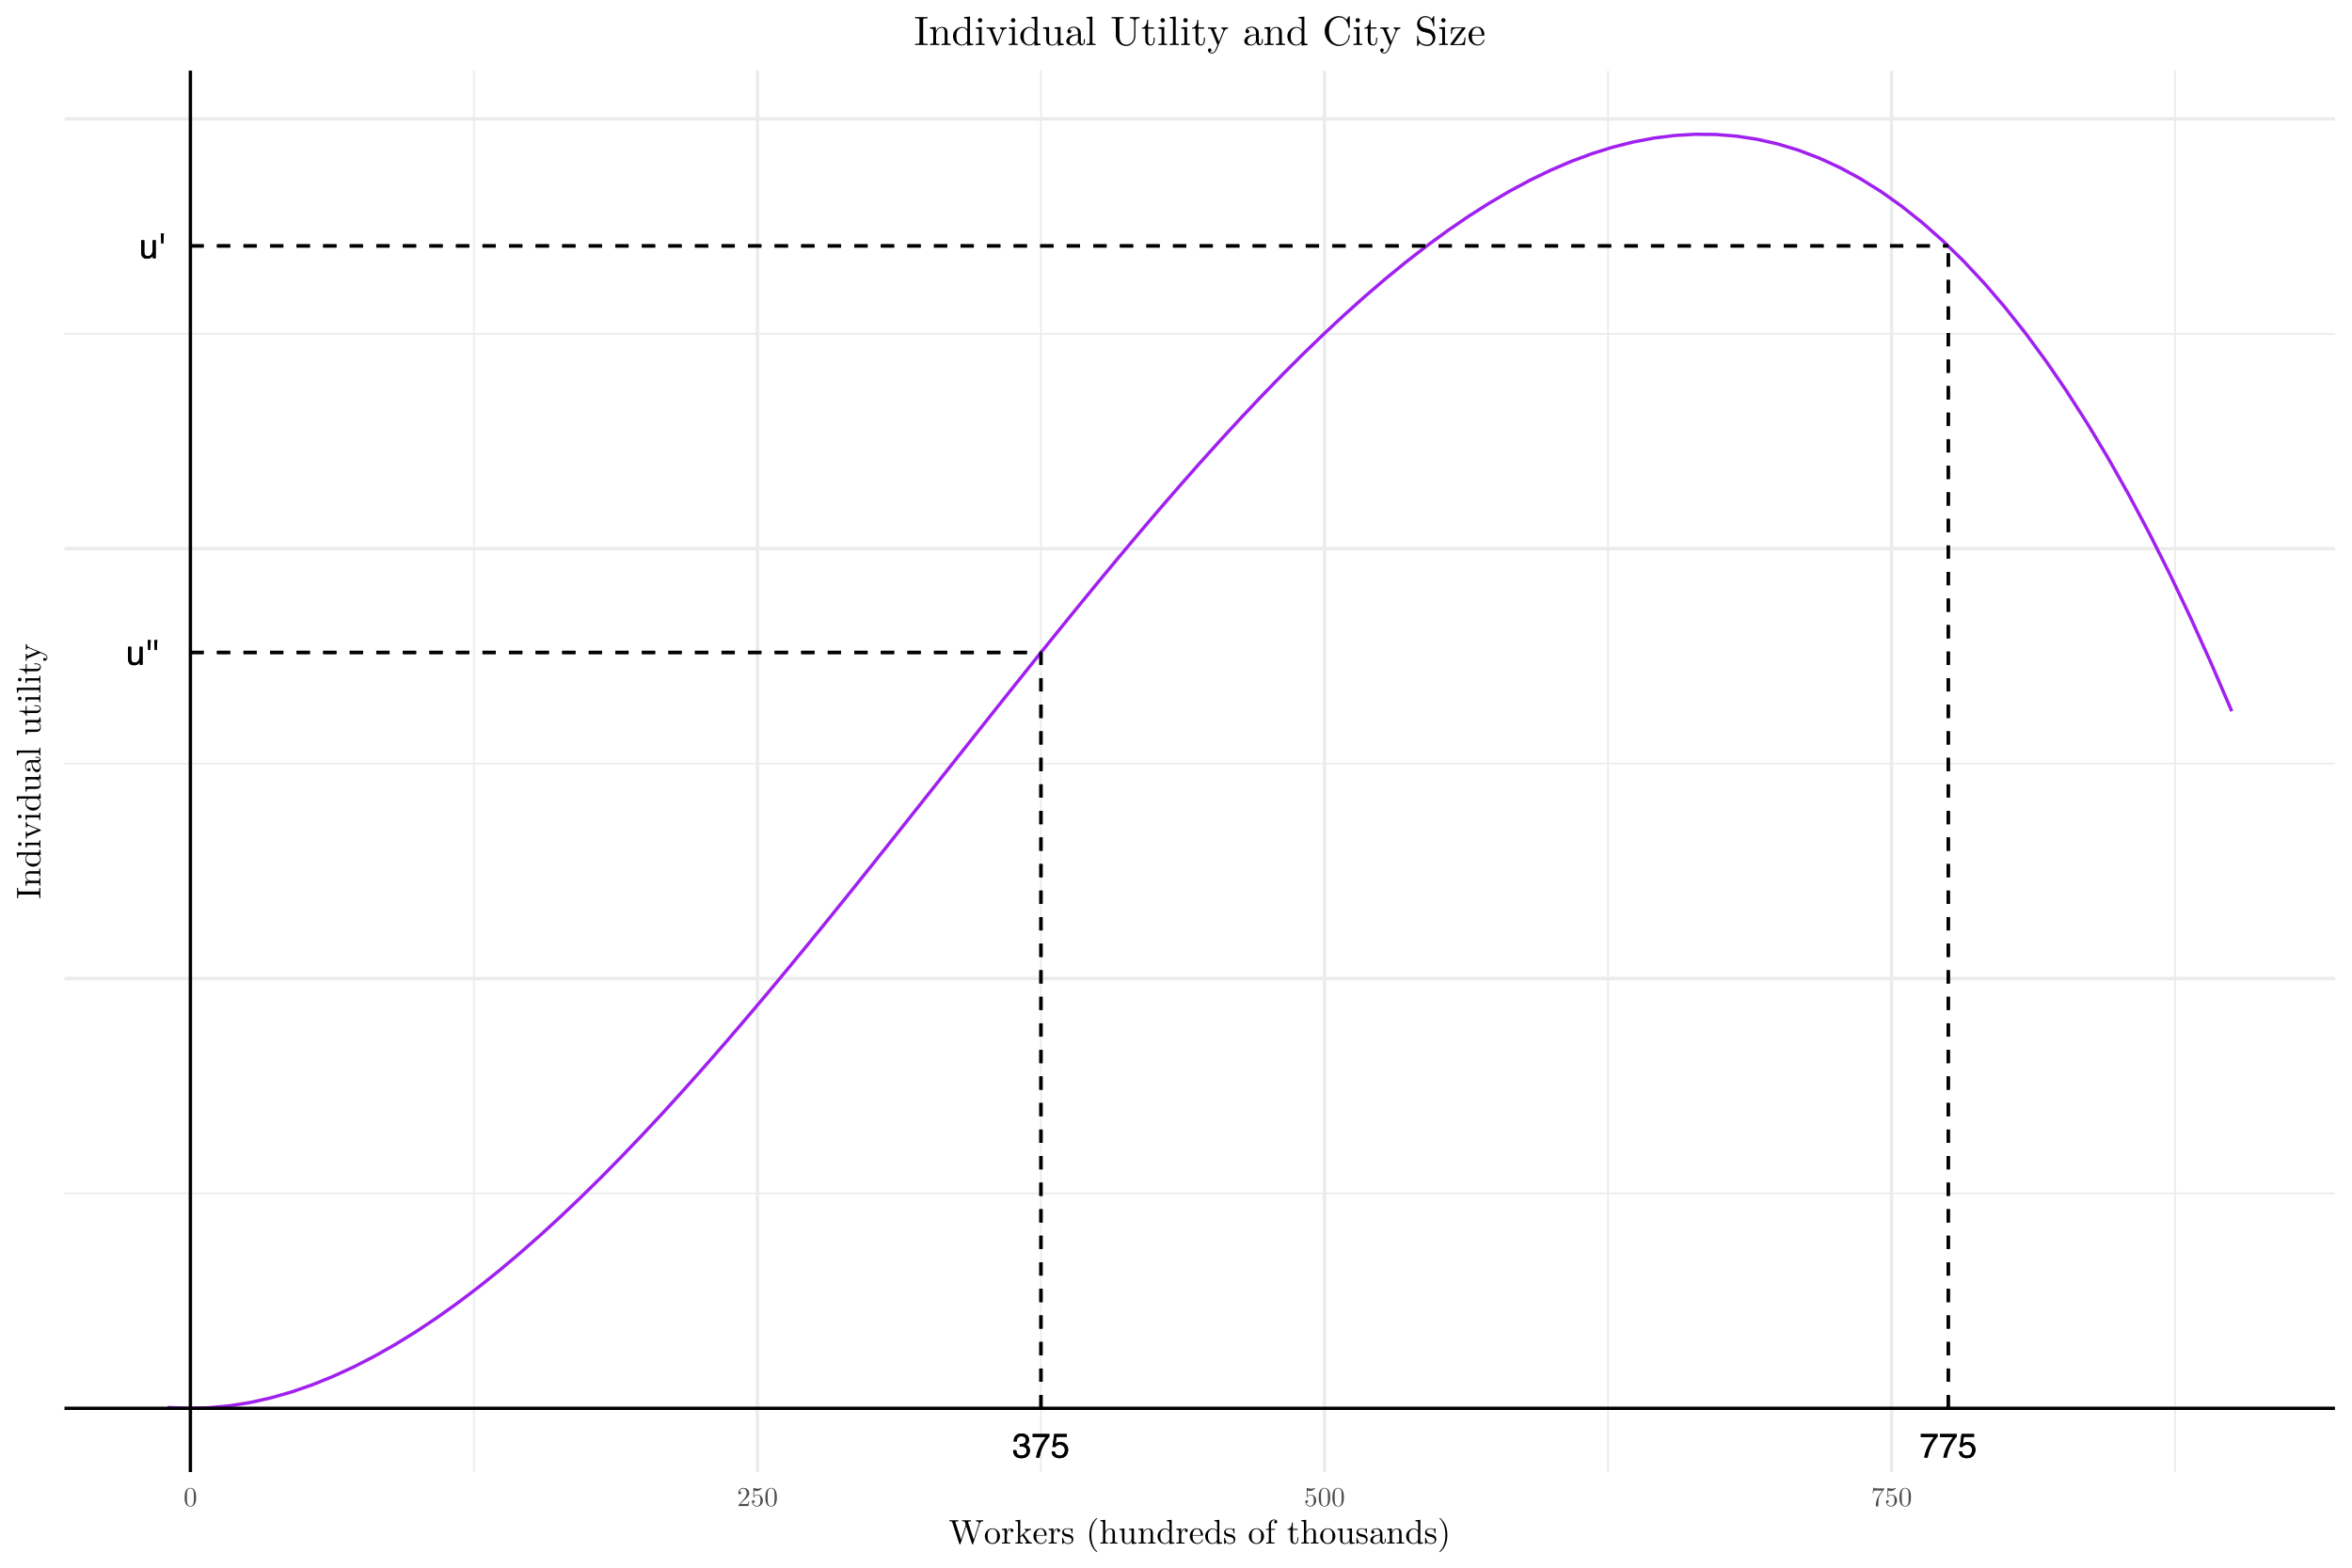 <?xml version="1.0" encoding="UTF-8"?>
<svg xmlns="http://www.w3.org/2000/svg" xmlns:xlink="http://www.w3.org/1999/xlink" width="756pt" height="504pt" viewBox="0 0 756 504" version="1.1">
<defs>
<g>
<symbol overflow="visible" id="glyph0-0">
<path style="stroke:none;" d="M 0.359 0 L 0.359 -7.922 L 6.641 -7.922 L 6.641 0 Z M 5.656 -1 L 5.656 -6.938 L 1.344 -6.938 L 1.344 -1 Z M 5.656 -1 "/>
</symbol>
<symbol overflow="visible" id="glyph0-1">
<path style="stroke:none;" d="M 1.688 -5.781 L 1.688 -1.938 C 1.688 -1.645 1.734 -1.406 1.828 -1.219 C 1.992 -0.875 2.312 -0.703 2.781 -0.703 C 3.457 -0.703 3.922 -1.004 4.172 -1.609 C 4.305 -1.93 4.375 -2.375 4.375 -2.938 L 4.375 -5.781 L 5.344 -5.781 L 5.344 0 L 4.422 0 L 4.438 -0.859 C 4.312 -0.629 4.156 -0.441 3.969 -0.297 C 3.594 0.004 3.141 0.156 2.609 0.156 C 1.785 0.156 1.227 -0.117 0.938 -0.672 C 0.77 -0.961 0.688 -1.352 0.688 -1.844 L 0.688 -5.781 Z M 3.016 -5.922 Z M 3.016 -5.922 "/>
</symbol>
<symbol overflow="visible" id="glyph0-2">
<path style="stroke:none;" d="M 1.828 -7.922 L 1.641 -4.75 L 1.016 -4.75 L 0.844 -7.922 Z M 1.828 -7.922 "/>
</symbol>
<symbol overflow="visible" id="glyph0-3">
<path style="stroke:none;" d="M 2.875 0.203 C 1.957 0.203 1.289 -0.047 0.875 -0.547 C 0.469 -1.047 0.266 -1.656 0.266 -2.375 L 1.281 -2.375 C 1.32 -1.875 1.414 -1.508 1.562 -1.281 C 1.812 -0.875 2.266 -0.672 2.922 -0.672 C 3.43 -0.672 3.844 -0.805 4.156 -1.078 C 4.469 -1.359 4.625 -1.711 4.625 -2.141 C 4.625 -2.672 4.457 -3.039 4.125 -3.25 C 3.801 -3.469 3.348 -3.578 2.766 -3.578 C 2.703 -3.578 2.633 -3.578 2.562 -3.578 C 2.5 -3.578 2.438 -3.57 2.375 -3.562 L 2.375 -4.422 C 2.477 -4.41 2.562 -4.398 2.625 -4.391 C 2.695 -4.391 2.77 -4.391 2.844 -4.391 C 3.207 -4.391 3.508 -4.445 3.75 -4.562 C 4.156 -4.77 4.359 -5.129 4.359 -5.641 C 4.359 -6.023 4.219 -6.32 3.938 -6.531 C 3.664 -6.738 3.352 -6.844 3 -6.844 C 2.344 -6.844 1.895 -6.629 1.656 -6.203 C 1.52 -5.961 1.441 -5.625 1.422 -5.188 L 0.453 -5.188 C 0.453 -5.758 0.566 -6.25 0.797 -6.656 C 1.191 -7.375 1.891 -7.734 2.891 -7.734 C 3.68 -7.734 4.289 -7.555 4.719 -7.203 C 5.145 -6.859 5.359 -6.352 5.359 -5.688 C 5.359 -5.207 5.234 -4.82 4.984 -4.531 C 4.828 -4.344 4.625 -4.195 4.375 -4.094 C 4.781 -3.988 5.094 -3.773 5.312 -3.453 C 5.539 -3.141 5.656 -2.75 5.656 -2.281 C 5.656 -1.551 5.41 -0.953 4.922 -0.484 C 4.441 -0.023 3.758 0.203 2.875 0.203 Z M 2.875 0.203 "/>
</symbol>
<symbol overflow="visible" id="glyph0-4">
<path style="stroke:none;" d="M 5.781 -7.594 L 5.781 -6.75 C 5.531 -6.508 5.195 -6.086 4.781 -5.484 C 4.375 -4.891 4.008 -4.25 3.688 -3.562 C 3.375 -2.883 3.141 -2.27 2.984 -1.719 C 2.879 -1.363 2.742 -0.789 2.578 0 L 1.5 0 C 1.75 -1.477 2.289 -2.945 3.125 -4.406 C 3.613 -5.258 4.129 -6 4.672 -6.625 L 0.406 -6.625 L 0.406 -7.594 Z M 5.781 -7.594 "/>
</symbol>
<symbol overflow="visible" id="glyph0-5">
<path style="stroke:none;" d="M 1.359 -1.969 C 1.43 -1.414 1.691 -1.031 2.141 -0.812 C 2.367 -0.707 2.633 -0.656 2.938 -0.656 C 3.508 -0.656 3.93 -0.836 4.203 -1.203 C 4.484 -1.578 4.625 -1.984 4.625 -2.422 C 4.625 -2.961 4.457 -3.379 4.125 -3.672 C 3.801 -3.973 3.41 -4.125 2.953 -4.125 C 2.617 -4.125 2.332 -4.055 2.094 -3.922 C 1.852 -3.797 1.648 -3.617 1.484 -3.391 L 0.641 -3.438 L 1.219 -7.594 L 5.234 -7.594 L 5.234 -6.656 L 1.953 -6.656 L 1.625 -4.516 C 1.801 -4.648 1.973 -4.75 2.141 -4.812 C 2.422 -4.938 2.754 -5 3.141 -5 C 3.848 -5 4.445 -4.77 4.938 -4.312 C 5.426 -3.852 5.672 -3.273 5.672 -2.578 C 5.672 -1.848 5.445 -1.203 5 -0.641 C 4.551 -0.086 3.832 0.188 2.844 0.188 C 2.207 0.188 1.645 0.008 1.156 -0.344 C 0.676 -0.695 0.41 -1.238 0.359 -1.969 Z M 1.359 -1.969 "/>
</symbol>
<symbol overflow="visible" id="glyph1-0">
<path style="stroke:none;" d=""/>
</symbol>
<symbol overflow="visible" id="glyph1-1">
<path style="stroke:none;" d="M 4.047 -2.812 C 4.047 -3.516 4 -4.219 3.688 -4.875 C 3.297 -5.719 2.562 -5.859 2.203 -5.859 C 1.672 -5.859 1.031 -5.625 0.672 -4.812 C 0.391 -4.203 0.344 -3.516 0.344 -2.812 C 0.344 -2.156 0.375 -1.359 0.734 -0.688 C 1.125 0.016 1.766 0.188 2.188 0.188 C 2.672 0.188 3.328 0.016 3.719 -0.828 C 4 -1.438 4.047 -2.125 4.047 -2.812 Z M 3.312 -2.922 C 3.312 -2.266 3.312 -1.656 3.219 -1.094 C 3.094 -0.266 2.594 0 2.188 0 C 1.844 0 1.328 -0.219 1.172 -1.062 C 1.078 -1.594 1.078 -2.406 1.078 -2.922 C 1.078 -3.484 1.078 -4.062 1.141 -4.547 C 1.312 -5.594 1.969 -5.672 2.188 -5.672 C 2.484 -5.672 3.062 -5.5 3.234 -4.641 C 3.312 -4.141 3.312 -3.469 3.312 -2.922 Z M 3.312 -2.922 "/>
</symbol>
<symbol overflow="visible" id="glyph1-2">
<path style="stroke:none;" d="M 3.953 -1.531 L 3.734 -1.531 C 3.688 -1.266 3.625 -0.875 3.531 -0.75 C 3.469 -0.672 2.891 -0.672 2.703 -0.672 L 1.125 -0.672 L 2.047 -1.578 C 3.422 -2.797 3.953 -3.266 3.953 -4.156 C 3.953 -5.156 3.156 -5.859 2.078 -5.859 C 1.094 -5.859 0.438 -5.047 0.438 -4.266 C 0.438 -3.781 0.875 -3.781 0.906 -3.781 C 1.062 -3.781 1.359 -3.875 1.359 -4.234 C 1.359 -4.469 1.203 -4.703 0.891 -4.703 C 0.828 -4.703 0.812 -4.703 0.781 -4.688 C 0.984 -5.266 1.453 -5.594 1.969 -5.594 C 2.766 -5.594 3.156 -4.875 3.156 -4.156 C 3.156 -3.453 2.703 -2.75 2.219 -2.203 L 0.531 -0.328 C 0.438 -0.234 0.438 -0.219 0.438 0 L 3.703 0 Z M 3.953 -1.531 "/>
</symbol>
<symbol overflow="visible" id="glyph1-3">
<path style="stroke:none;" d="M 3.953 -1.766 C 3.953 -2.812 3.234 -3.688 2.281 -3.688 C 1.859 -3.688 1.484 -3.547 1.156 -3.25 L 1.156 -4.969 C 1.344 -4.906 1.625 -4.844 1.906 -4.844 C 2.984 -4.844 3.609 -5.641 3.609 -5.766 C 3.609 -5.812 3.578 -5.859 3.516 -5.859 C 3.516 -5.859 3.5 -5.859 3.453 -5.828 C 3.266 -5.75 2.844 -5.578 2.25 -5.578 C 1.906 -5.578 1.5 -5.641 1.078 -5.828 C 1.016 -5.844 0.969 -5.844 0.969 -5.844 C 0.891 -5.844 0.891 -5.781 0.891 -5.641 L 0.891 -3.031 C 0.891 -2.875 0.891 -2.812 1.016 -2.812 C 1.078 -2.812 1.094 -2.828 1.125 -2.891 C 1.219 -3.031 1.547 -3.5 2.266 -3.5 C 2.719 -3.5 2.938 -3.094 3.016 -2.938 C 3.156 -2.609 3.172 -2.266 3.172 -1.828 C 3.172 -1.516 3.172 -1 2.953 -0.625 C 2.75 -0.281 2.422 -0.047 2.016 -0.047 C 1.375 -0.047 0.875 -0.516 0.719 -1.031 C 0.75 -1.031 0.781 -1.016 0.875 -1.016 C 1.156 -1.016 1.312 -1.234 1.312 -1.453 C 1.312 -1.656 1.156 -1.875 0.875 -1.875 C 0.75 -1.875 0.438 -1.828 0.438 -1.422 C 0.438 -0.656 1.047 0.188 2.031 0.188 C 3.047 0.188 3.953 -0.656 3.953 -1.766 Z M 3.953 -1.766 "/>
</symbol>
<symbol overflow="visible" id="glyph1-4">
<path style="stroke:none;" d="M 4.266 -5.672 L 2.125 -5.672 C 1.062 -5.672 1.031 -5.781 1 -5.953 L 0.781 -5.953 L 0.5 -4.141 L 0.719 -4.141 C 0.734 -4.281 0.812 -4.828 0.938 -4.938 C 1 -4.984 1.688 -4.984 1.797 -4.984 L 3.609 -4.984 L 2.625 -3.594 C 1.844 -2.406 1.547 -1.188 1.547 -0.297 C 1.547 -0.203 1.547 0.188 1.953 0.188 C 2.359 0.188 2.359 -0.203 2.359 -0.297 L 2.359 -0.734 C 2.359 -1.219 2.391 -1.703 2.453 -2.188 C 2.484 -2.391 2.609 -3.141 3 -3.688 L 4.188 -5.359 C 4.266 -5.469 4.266 -5.484 4.266 -5.672 Z M 4.266 -5.672 "/>
</symbol>
<symbol overflow="visible" id="glyph2-0">
<path style="stroke:none;" d=""/>
</symbol>
<symbol overflow="visible" id="glyph2-1">
<path style="stroke:none;" d="M 11.094 -7.172 L 11.094 -7.516 C 10.766 -7.484 10.422 -7.484 10.094 -7.484 L 8.781 -7.516 L 8.781 -7.172 C 9.531 -7.156 9.75 -6.797 9.75 -6.594 C 9.75 -6.516 9.719 -6.438 9.688 -6.375 L 8.047 -1.281 L 6.281 -6.672 C 6.266 -6.719 6.25 -6.781 6.25 -6.844 C 6.25 -7.172 6.891 -7.172 7.172 -7.172 L 7.172 -7.516 C 6.781 -7.484 6.031 -7.484 5.609 -7.484 L 4.266 -7.516 L 4.266 -7.172 C 4.891 -7.172 5.125 -7.172 5.266 -6.781 L 5.5 -6 L 3.969 -1.281 L 2.203 -6.703 C 2.188 -6.734 2.172 -6.812 2.172 -6.844 C 2.172 -7.172 2.812 -7.172 3.109 -7.172 L 3.109 -7.516 C 2.703 -7.484 1.953 -7.484 1.547 -7.484 L 0.203 -7.516 L 0.203 -7.172 C 1.016 -7.172 1.062 -7.109 1.203 -6.703 L 3.406 0.031 C 3.438 0.125 3.469 0.234 3.609 0.234 C 3.766 0.234 3.781 0.172 3.828 0.016 L 5.641 -5.562 L 7.469 0.031 C 7.5 0.125 7.531 0.234 7.672 0.234 C 7.828 0.234 7.859 0.172 7.891 0.016 L 10 -6.438 C 10.203 -7.062 10.672 -7.172 11.094 -7.172 Z M 11.094 -7.172 "/>
</symbol>
<symbol overflow="visible" id="glyph2-2">
<path style="stroke:none;" d="M 5.188 -2.359 C 5.188 -3.766 4.078 -4.922 2.75 -4.922 C 1.375 -4.922 0.312 -3.734 0.312 -2.359 C 0.312 -0.938 1.453 0.125 2.734 0.125 C 4.062 0.125 5.188 -0.953 5.188 -2.359 Z M 4.266 -2.438 C 4.266 -2.047 4.266 -1.453 4.031 -0.969 C 3.781 -0.469 3.297 -0.156 2.75 -0.156 C 2.281 -0.156 1.797 -0.391 1.5 -0.891 C 1.219 -1.375 1.219 -2.047 1.219 -2.438 C 1.219 -2.875 1.219 -3.469 1.484 -3.953 C 1.781 -4.453 2.297 -4.688 2.734 -4.688 C 3.219 -4.688 3.703 -4.438 3.984 -3.969 C 4.266 -3.5 4.266 -2.859 4.266 -2.438 Z M 4.266 -2.438 "/>
</symbol>
<symbol overflow="visible" id="glyph2-3">
<path style="stroke:none;" d="M 4 -4.188 C 4 -4.547 3.656 -4.859 3.188 -4.859 C 2.391 -4.859 1.984 -4.125 1.844 -3.656 L 1.844 -4.859 L 0.312 -4.734 L 0.312 -4.406 C 1.078 -4.406 1.172 -4.328 1.172 -3.781 L 1.172 -0.844 C 1.172 -0.344 1.047 -0.344 0.312 -0.344 L 0.312 0 L 1.562 -0.031 C 2 -0.031 2.516 -0.031 2.953 0 L 2.953 -0.344 L 2.734 -0.344 C 1.906 -0.344 1.891 -0.469 1.891 -0.859 L 1.891 -2.547 C 1.891 -3.641 2.359 -4.625 3.188 -4.625 C 3.266 -4.625 3.281 -4.625 3.312 -4.609 C 3.281 -4.594 3.062 -4.469 3.062 -4.188 C 3.062 -3.875 3.281 -3.703 3.531 -3.703 C 3.734 -3.703 4 -3.844 4 -4.188 Z M 4 -4.188 "/>
</symbol>
<symbol overflow="visible" id="glyph2-4">
<path style="stroke:none;" d="M 5.625 0 L 5.625 -0.344 C 5.219 -0.344 4.969 -0.344 4.547 -0.922 L 3.156 -2.891 C 3.141 -2.922 3.094 -2.984 3.094 -3.016 C 3.094 -3.062 3.875 -3.719 3.984 -3.812 C 4.672 -4.359 5.141 -4.391 5.375 -4.406 L 5.375 -4.734 C 5.047 -4.703 4.906 -4.703 4.594 -4.703 C 4.203 -4.703 3.516 -4.734 3.359 -4.734 L 3.359 -4.406 C 3.578 -4.391 3.688 -4.266 3.688 -4.125 C 3.688 -3.906 3.531 -3.766 3.438 -3.703 L 1.891 -2.359 L 1.891 -7.641 L 0.312 -7.516 L 0.312 -7.172 C 1.078 -7.172 1.172 -7.094 1.172 -6.562 L 1.172 -0.844 C 1.172 -0.344 1.047 -0.344 0.312 -0.344 L 0.312 0 L 1.5 -0.031 L 2.719 0 L 2.719 -0.344 C 1.984 -0.344 1.859 -0.344 1.859 -0.844 L 1.859 -1.969 L 2.562 -2.578 C 3.406 -1.406 3.875 -0.797 3.875 -0.594 C 3.875 -0.391 3.688 -0.344 3.469 -0.344 L 3.469 0 L 4.656 -0.031 C 4.984 -0.031 5.297 -0.016 5.625 0 Z M 5.625 0 "/>
</symbol>
<symbol overflow="visible" id="glyph2-5">
<path style="stroke:none;" d="M 4.562 -1.312 C 4.562 -1.422 4.484 -1.438 4.422 -1.438 C 4.328 -1.438 4.297 -1.375 4.281 -1.281 C 3.891 -0.156 2.906 -0.156 2.797 -0.156 C 2.25 -0.156 1.797 -0.484 1.547 -0.891 C 1.219 -1.422 1.219 -2.141 1.219 -2.547 L 4.297 -2.547 C 4.531 -2.547 4.562 -2.547 4.562 -2.766 C 4.562 -3.859 3.969 -4.922 2.594 -4.922 C 1.312 -4.922 0.312 -3.797 0.312 -2.422 C 0.312 -0.953 1.469 0.125 2.734 0.125 C 4.062 0.125 4.562 -1.094 4.562 -1.312 Z M 3.844 -2.766 L 1.234 -2.766 C 1.297 -4.406 2.219 -4.688 2.594 -4.688 C 3.734 -4.688 3.844 -3.203 3.844 -2.766 Z M 3.844 -2.766 "/>
</symbol>
<symbol overflow="visible" id="glyph2-6">
<path style="stroke:none;" d="M 3.953 -1.406 C 3.953 -1.984 3.625 -2.328 3.5 -2.453 C 3.141 -2.812 2.703 -2.891 2.25 -2.984 C 1.625 -3.109 0.891 -3.25 0.891 -3.891 C 0.891 -4.266 1.172 -4.719 2.125 -4.719 C 3.328 -4.719 3.391 -3.734 3.406 -3.391 C 3.422 -3.281 3.547 -3.281 3.547 -3.281 C 3.688 -3.281 3.688 -3.344 3.688 -3.547 L 3.688 -4.656 C 3.688 -4.844 3.688 -4.922 3.562 -4.922 C 3.516 -4.922 3.484 -4.922 3.344 -4.797 C 3.312 -4.75 3.203 -4.656 3.156 -4.625 C 2.734 -4.922 2.281 -4.922 2.125 -4.922 C 0.781 -4.922 0.359 -4.188 0.359 -3.578 C 0.359 -3.188 0.531 -2.875 0.844 -2.641 C 1.188 -2.359 1.5 -2.281 2.281 -2.141 C 2.531 -2.094 3.438 -1.906 3.438 -1.125 C 3.438 -0.562 3.047 -0.125 2.188 -0.125 C 1.266 -0.125 0.875 -0.75 0.656 -1.688 C 0.625 -1.828 0.609 -1.875 0.5 -1.875 C 0.359 -1.875 0.359 -1.797 0.359 -1.594 L 0.359 -0.141 C 0.359 0.047 0.359 0.125 0.484 0.125 C 0.531 0.125 0.547 0.109 0.766 -0.094 C 0.781 -0.125 0.781 -0.141 0.984 -0.359 C 1.469 0.109 1.953 0.125 2.188 0.125 C 3.453 0.125 3.953 -0.609 3.953 -1.406 Z M 3.953 -1.406 "/>
</symbol>
<symbol overflow="visible" id="glyph2-7">
<path style="stroke:none;" d=""/>
</symbol>
<symbol overflow="visible" id="glyph2-8">
<path style="stroke:none;" d="M 3.641 2.641 C 3.641 2.609 3.641 2.578 3.453 2.391 C 2.078 1.016 1.734 -1.062 1.734 -2.75 C 1.734 -4.656 2.141 -6.578 3.5 -7.953 C 3.641 -8.078 3.641 -8.109 3.641 -8.141 C 3.641 -8.219 3.594 -8.25 3.531 -8.25 C 3.422 -8.25 2.438 -7.5 1.781 -6.109 C 1.219 -4.891 1.094 -3.672 1.094 -2.75 C 1.094 -1.891 1.203 -0.562 1.812 0.688 C 2.469 2.031 3.422 2.75 3.531 2.75 C 3.594 2.75 3.641 2.719 3.641 2.641 Z M 3.641 2.641 "/>
</symbol>
<symbol overflow="visible" id="glyph2-9">
<path style="stroke:none;" d="M 5.891 0 L 5.891 -0.344 C 5.312 -0.344 5.031 -0.344 5.031 -0.672 L 5.031 -2.766 C 5.031 -3.719 5.031 -4.062 4.688 -4.453 C 4.531 -4.641 4.172 -4.859 3.531 -4.859 C 2.609 -4.859 2.125 -4.203 1.953 -3.812 L 1.938 -3.812 L 1.938 -7.641 L 0.359 -7.516 L 0.359 -7.172 C 1.125 -7.172 1.203 -7.094 1.203 -6.562 L 1.203 -0.844 C 1.203 -0.344 1.094 -0.344 0.359 -0.344 L 0.359 0 L 1.594 -0.031 L 2.828 0 L 2.828 -0.344 C 2.094 -0.344 1.969 -0.344 1.969 -0.844 L 1.969 -2.859 C 1.969 -4 2.75 -4.625 3.453 -4.625 C 4.141 -4.625 4.266 -4.031 4.266 -3.406 L 4.266 -0.844 C 4.266 -0.344 4.141 -0.344 3.406 -0.344 L 3.406 0 L 4.656 -0.031 Z M 5.891 0 "/>
</symbol>
<symbol overflow="visible" id="glyph2-10">
<path style="stroke:none;" d="M 5.891 0 L 5.891 -0.344 C 5.109 -0.344 5.031 -0.422 5.031 -0.953 L 5.031 -4.859 L 3.406 -4.734 L 3.406 -4.406 C 4.188 -4.406 4.266 -4.328 4.266 -3.781 L 4.266 -1.828 C 4.266 -0.875 3.734 -0.125 2.938 -0.125 C 2.016 -0.125 1.969 -0.641 1.969 -1.203 L 1.969 -4.859 L 0.359 -4.734 L 0.359 -4.406 C 1.203 -4.406 1.203 -4.359 1.203 -3.391 L 1.203 -1.734 C 1.203 -0.875 1.203 0.125 2.875 0.125 C 3.5 0.125 3.984 -0.188 4.297 -0.875 L 4.297 0.125 Z M 5.891 0 "/>
</symbol>
<symbol overflow="visible" id="glyph2-11">
<path style="stroke:none;" d="M 5.891 0 L 5.891 -0.344 C 5.312 -0.344 5.031 -0.344 5.031 -0.672 L 5.031 -2.766 C 5.031 -3.719 5.031 -4.062 4.688 -4.453 C 4.531 -4.641 4.172 -4.859 3.531 -4.859 C 2.734 -4.859 2.219 -4.391 1.906 -3.703 L 1.906 -4.859 L 0.359 -4.734 L 0.359 -4.406 C 1.125 -4.406 1.203 -4.328 1.203 -3.781 L 1.203 -0.844 C 1.203 -0.344 1.094 -0.344 0.359 -0.344 L 0.359 0 L 1.594 -0.031 L 2.828 0 L 2.828 -0.344 C 2.094 -0.344 1.969 -0.344 1.969 -0.844 L 1.969 -2.859 C 1.969 -4 2.75 -4.625 3.453 -4.625 C 4.141 -4.625 4.266 -4.031 4.266 -3.406 L 4.266 -0.844 C 4.266 -0.344 4.141 -0.344 3.406 -0.344 L 3.406 0 L 4.656 -0.031 Z M 5.891 0 "/>
</symbol>
<symbol overflow="visible" id="glyph2-12">
<path style="stroke:none;" d="M 5.797 0 L 5.797 -0.344 C 5.031 -0.344 4.938 -0.422 4.938 -0.953 L 4.938 -7.641 L 3.359 -7.516 L 3.359 -7.172 C 4.125 -7.172 4.219 -7.094 4.219 -6.562 L 4.219 -4.188 C 3.891 -4.578 3.422 -4.859 2.828 -4.859 C 1.531 -4.859 0.375 -3.781 0.375 -2.359 C 0.375 -0.969 1.453 0.125 2.703 0.125 C 3.406 0.125 3.906 -0.25 4.188 -0.609 L 4.188 0.125 Z M 4.188 -1.297 C 4.188 -1.094 4.188 -1.078 4.062 -0.891 C 3.734 -0.359 3.234 -0.125 2.766 -0.125 C 2.266 -0.125 1.875 -0.406 1.609 -0.828 C 1.312 -1.281 1.281 -1.906 1.281 -2.359 C 1.281 -2.766 1.312 -3.422 1.625 -3.922 C 1.859 -4.25 2.281 -4.625 2.875 -4.625 C 3.25 -4.625 3.719 -4.453 4.062 -3.953 C 4.188 -3.766 4.188 -3.75 4.188 -3.547 Z M 4.188 -1.297 "/>
</symbol>
<symbol overflow="visible" id="glyph2-13">
<path style="stroke:none;" d="M 3.922 -6.984 C 3.922 -7.391 3.516 -7.75 2.938 -7.75 C 2.172 -7.75 1.234 -7.172 1.234 -6 L 1.234 -4.734 L 0.359 -4.734 L 0.359 -4.406 L 1.234 -4.406 L 1.234 -0.844 C 1.234 -0.344 1.109 -0.344 0.375 -0.344 L 0.375 0 L 1.625 -0.031 C 2.062 -0.031 2.578 -0.031 3.031 0 L 3.031 -0.344 L 2.797 -0.344 C 1.984 -0.344 1.953 -0.469 1.953 -0.859 L 1.953 -4.406 L 3.219 -4.406 L 3.219 -4.734 L 1.922 -4.734 L 1.922 -6.016 C 1.922 -6.984 2.453 -7.516 2.938 -7.516 C 2.969 -7.516 3.141 -7.516 3.297 -7.438 C 3.172 -7.391 2.969 -7.25 2.969 -6.969 C 2.969 -6.719 3.141 -6.5 3.438 -6.5 C 3.766 -6.5 3.922 -6.719 3.922 -6.984 Z M 3.922 -6.984 "/>
</symbol>
<symbol overflow="visible" id="glyph2-14">
<path style="stroke:none;" d="M 3.656 -1.359 L 3.656 -1.984 L 3.375 -1.984 L 3.375 -1.391 C 3.375 -0.578 3.047 -0.156 2.641 -0.156 C 1.906 -0.156 1.906 -1.156 1.906 -1.344 L 1.906 -4.406 L 3.469 -4.406 L 3.469 -4.734 L 1.906 -4.734 L 1.906 -6.766 L 1.625 -6.766 C 1.609 -5.859 1.281 -4.688 0.203 -4.641 L 0.203 -4.406 L 1.141 -4.406 L 1.141 -1.359 C 1.141 -0.016 2.172 0.125 2.562 0.125 C 3.344 0.125 3.656 -0.656 3.656 -1.359 Z M 3.656 -1.359 "/>
</symbol>
<symbol overflow="visible" id="glyph2-15">
<path style="stroke:none;" d="M 5.422 -0.984 L 5.422 -1.594 L 5.141 -1.594 L 5.141 -0.984 C 5.141 -0.344 4.875 -0.281 4.75 -0.281 C 4.391 -0.281 4.344 -0.766 4.344 -0.828 L 4.344 -3.031 C 4.344 -3.484 4.344 -3.922 3.953 -4.328 C 3.516 -4.75 2.969 -4.922 2.438 -4.922 C 1.547 -4.922 0.781 -4.406 0.781 -3.688 C 0.781 -3.359 1 -3.172 1.281 -3.172 C 1.594 -3.172 1.797 -3.391 1.797 -3.672 C 1.797 -3.812 1.734 -4.172 1.234 -4.188 C 1.531 -4.562 2.062 -4.688 2.422 -4.688 C 2.953 -4.688 3.594 -4.25 3.594 -3.281 L 3.594 -2.875 C 3.031 -2.844 2.25 -2.812 1.562 -2.469 C 0.734 -2.094 0.469 -1.531 0.469 -1.047 C 0.469 -0.156 1.531 0.125 2.219 0.125 C 2.953 0.125 3.453 -0.312 3.656 -0.844 C 3.703 -0.391 4 0.062 4.516 0.062 C 4.75 0.062 5.422 -0.094 5.422 -0.984 Z M 3.594 -1.547 C 3.594 -0.5 2.797 -0.125 2.297 -0.125 C 1.766 -0.125 1.312 -0.5 1.312 -1.062 C 1.312 -1.656 1.766 -2.578 3.594 -2.641 Z M 3.594 -1.547 "/>
</symbol>
<symbol overflow="visible" id="glyph2-16">
<path style="stroke:none;" d="M 3.172 -2.75 C 3.172 -3.609 3.062 -4.938 2.453 -6.188 C 1.797 -7.531 0.844 -8.25 0.734 -8.25 C 0.672 -8.25 0.625 -8.203 0.625 -8.141 C 0.625 -8.109 0.625 -8.078 0.844 -7.891 C 1.906 -6.797 2.547 -5.047 2.547 -2.75 C 2.547 -0.875 2.141 1.062 0.766 2.453 C 0.625 2.578 0.625 2.609 0.625 2.641 C 0.625 2.703 0.672 2.75 0.734 2.75 C 0.844 2.75 1.844 2 2.484 0.609 C 3.047 -0.609 3.172 -1.828 3.172 -2.75 Z M 3.172 -2.75 "/>
</symbol>
<symbol overflow="visible" id="glyph3-0">
<path style="stroke:none;" d=""/>
</symbol>
<symbol overflow="visible" id="glyph3-1">
<path style="stroke:none;" d="M 0 -3.656 L -0.344 -3.656 L -0.344 -3.375 C -0.344 -2.516 -0.469 -2.469 -0.859 -2.469 L -6.656 -2.469 C -7.047 -2.469 -7.172 -2.516 -7.172 -3.375 L -7.172 -3.656 L -7.516 -3.656 C -7.484 -3.281 -7.484 -2.406 -7.484 -1.984 C -7.484 -1.562 -7.484 -0.688 -7.516 -0.312 L -7.172 -0.312 L -7.172 -0.594 C -7.172 -1.469 -7.047 -1.5 -6.656 -1.5 L -0.859 -1.5 C -0.469 -1.5 -0.344 -1.469 -0.344 -0.594 L -0.344 -0.312 L 0 -0.312 C -0.031 -0.688 -0.031 -1.562 -0.031 -1.984 C -0.031 -2.406 -0.031 -3.281 0 -3.656 Z M 0 -3.656 "/>
</symbol>
<symbol overflow="visible" id="glyph3-2">
<path style="stroke:none;" d="M 0 -5.891 L -0.344 -5.891 C -0.344 -5.312 -0.344 -5.031 -0.672 -5.031 L -2.766 -5.031 C -3.719 -5.031 -4.062 -5.031 -4.453 -4.688 C -4.641 -4.531 -4.859 -4.172 -4.859 -3.531 C -4.859 -2.734 -4.391 -2.219 -3.703 -1.906 L -4.859 -1.906 L -4.734 -0.359 L -4.406 -0.359 C -4.406 -1.125 -4.328 -1.203 -3.781 -1.203 L -0.844 -1.203 C -0.344 -1.203 -0.344 -1.094 -0.344 -0.359 L 0 -0.359 L -0.031 -1.594 L 0 -2.828 L -0.344 -2.828 C -0.344 -2.094 -0.344 -1.969 -0.844 -1.969 L -2.859 -1.969 C -4 -1.969 -4.625 -2.75 -4.625 -3.453 C -4.625 -4.141 -4.031 -4.266 -3.406 -4.266 L -0.844 -4.266 C -0.344 -4.266 -0.344 -4.141 -0.344 -3.406 L 0 -3.406 L -0.031 -4.656 Z M 0 -5.891 "/>
</symbol>
<symbol overflow="visible" id="glyph3-3">
<path style="stroke:none;" d="M 0 -5.797 L -0.344 -5.797 C -0.344 -5.031 -0.422 -4.938 -0.953 -4.938 L -7.641 -4.938 L -7.516 -3.359 L -7.172 -3.359 C -7.172 -4.125 -7.094 -4.219 -6.562 -4.219 L -4.188 -4.219 C -4.578 -3.891 -4.859 -3.422 -4.859 -2.828 C -4.859 -1.531 -3.781 -0.375 -2.359 -0.375 C -0.969 -0.375 0.125 -1.453 0.125 -2.703 C 0.125 -3.406 -0.25 -3.906 -0.609 -4.188 L 0.125 -4.188 Z M -1.297 -4.188 C -1.094 -4.188 -1.078 -4.188 -0.891 -4.062 C -0.359 -3.734 -0.125 -3.234 -0.125 -2.766 C -0.125 -2.266 -0.406 -1.875 -0.828 -1.609 C -1.281 -1.312 -1.906 -1.281 -2.359 -1.281 C -2.766 -1.281 -3.422 -1.312 -3.922 -1.625 C -4.25 -1.859 -4.625 -2.281 -4.625 -2.875 C -4.625 -3.25 -4.453 -3.719 -3.953 -4.062 C -3.766 -4.188 -3.75 -4.188 -3.547 -4.188 Z M -1.297 -4.188 "/>
</symbol>
<symbol overflow="visible" id="glyph3-4">
<path style="stroke:none;" d="M 0 -2.719 L -0.344 -2.719 C -0.344 -1.984 -0.391 -1.953 -0.828 -1.953 L -4.859 -1.953 L -4.734 -0.406 L -4.406 -0.406 C -4.406 -1.125 -4.328 -1.219 -3.797 -1.219 L -0.844 -1.219 C -0.344 -1.219 -0.344 -1.094 -0.344 -0.359 L 0 -0.359 L -0.031 -1.578 C -0.031 -1.953 -0.016 -2.344 0 -2.719 Z M -6.641 -2.109 C -6.938 -2.109 -7.234 -1.859 -7.234 -1.531 C -7.234 -1.156 -6.922 -0.938 -6.641 -0.938 C -6.344 -0.938 -6.062 -1.188 -6.062 -1.516 C -6.062 -1.891 -6.375 -2.109 -6.641 -2.109 Z M -6.641 -2.109 "/>
</symbol>
<symbol overflow="visible" id="glyph3-5">
<path style="stroke:none;" d="M -4.406 -5.594 L -4.734 -5.594 C -4.719 -5.328 -4.703 -5.016 -4.703 -4.766 L -4.734 -3.812 L -4.406 -3.812 C -4.391 -4.219 -4.141 -4.328 -3.922 -4.328 C -3.828 -4.328 -3.781 -4.312 -3.656 -4.266 L -0.859 -3.141 L -3.922 -1.906 C -4.062 -1.844 -4.109 -1.844 -4.109 -1.844 C -4.406 -1.844 -4.406 -2.281 -4.406 -2.469 L -4.734 -2.469 L -4.703 -1.281 C -4.703 -0.984 -4.719 -0.531 -4.734 -0.203 L -4.406 -0.203 C -4.406 -0.906 -4.328 -0.953 -4 -1.094 L -0.094 -2.672 C 0.062 -2.734 0.125 -2.766 0.125 -2.906 C 0.125 -3.047 0.016 -3.094 -0.094 -3.141 L -3.656 -4.578 C -3.922 -4.672 -4.391 -4.859 -4.406 -5.594 Z M -4.406 -5.594 "/>
</symbol>
<symbol overflow="visible" id="glyph3-6">
<path style="stroke:none;" d="M 0 -5.891 L -0.344 -5.891 C -0.344 -5.109 -0.422 -5.031 -0.953 -5.031 L -4.859 -5.031 L -4.734 -3.406 L -4.406 -3.406 C -4.406 -4.188 -4.328 -4.266 -3.781 -4.266 L -1.828 -4.266 C -0.875 -4.266 -0.125 -3.734 -0.125 -2.938 C -0.125 -2.016 -0.641 -1.969 -1.203 -1.969 L -4.859 -1.969 L -4.734 -0.359 L -4.406 -0.359 C -4.406 -1.203 -4.359 -1.203 -3.391 -1.203 L -1.734 -1.203 C -0.875 -1.203 0.125 -1.203 0.125 -2.875 C 0.125 -3.5 -0.188 -3.984 -0.875 -4.297 L 0.125 -4.297 Z M 0 -5.891 "/>
</symbol>
<symbol overflow="visible" id="glyph3-7">
<path style="stroke:none;" d="M -0.984 -5.422 L -1.594 -5.422 L -1.594 -5.141 L -0.984 -5.141 C -0.344 -5.141 -0.281 -4.875 -0.281 -4.75 C -0.281 -4.391 -0.766 -4.344 -0.828 -4.344 L -3.031 -4.344 C -3.484 -4.344 -3.922 -4.344 -4.328 -3.953 C -4.75 -3.516 -4.922 -2.969 -4.922 -2.438 C -4.922 -1.547 -4.406 -0.781 -3.688 -0.781 C -3.359 -0.781 -3.172 -1 -3.172 -1.281 C -3.172 -1.594 -3.391 -1.797 -3.672 -1.797 C -3.812 -1.797 -4.172 -1.734 -4.188 -1.234 C -4.562 -1.531 -4.688 -2.062 -4.688 -2.422 C -4.688 -2.953 -4.25 -3.594 -3.281 -3.594 L -2.875 -3.594 C -2.844 -3.031 -2.812 -2.25 -2.469 -1.562 C -2.094 -0.734 -1.531 -0.469 -1.047 -0.469 C -0.156 -0.469 0.125 -1.531 0.125 -2.219 C 0.125 -2.953 -0.312 -3.453 -0.844 -3.656 C -0.391 -3.703 0.062 -4 0.062 -4.516 C 0.062 -4.75 -0.094 -5.422 -0.984 -5.422 Z M -1.547 -3.594 C -0.5 -3.594 -0.125 -2.797 -0.125 -2.297 C -0.125 -1.766 -0.5 -1.312 -1.062 -1.312 C -1.656 -1.312 -2.578 -1.766 -2.641 -3.594 Z M -1.547 -3.594 "/>
</symbol>
<symbol overflow="visible" id="glyph3-8">
<path style="stroke:none;" d="M 0 -2.812 L -0.344 -2.812 C -0.344 -2.062 -0.344 -1.953 -0.844 -1.953 L -7.641 -1.953 L -7.516 -0.359 L -7.172 -0.359 C -7.172 -1.141 -7.094 -1.219 -6.562 -1.219 L -0.844 -1.219 C -0.344 -1.219 -0.344 -1.094 -0.344 -0.359 L 0 -0.359 L -0.031 -1.578 Z M 0 -2.812 "/>
</symbol>
<symbol overflow="visible" id="glyph3-9">
<path style="stroke:none;" d=""/>
</symbol>
<symbol overflow="visible" id="glyph3-10">
<path style="stroke:none;" d="M -1.359 -3.656 L -1.984 -3.656 L -1.984 -3.375 L -1.391 -3.375 C -0.578 -3.375 -0.156 -3.047 -0.156 -2.641 C -0.156 -1.906 -1.156 -1.906 -1.344 -1.906 L -4.406 -1.906 L -4.406 -3.469 L -4.734 -3.469 L -4.734 -1.906 L -6.766 -1.906 L -6.766 -1.625 C -5.859 -1.609 -4.688 -1.281 -4.641 -0.203 L -4.406 -0.203 L -4.406 -1.141 L -1.359 -1.141 C -0.016 -1.141 0.125 -2.172 0.125 -2.562 C 0.125 -3.344 -0.656 -3.656 -1.359 -3.656 Z M -1.359 -3.656 "/>
</symbol>
<symbol overflow="visible" id="glyph3-11">
<path style="stroke:none;" d="M -4.406 -5.594 L -4.734 -5.594 C -4.719 -5.328 -4.703 -5.016 -4.703 -4.766 L -4.734 -3.812 L -4.406 -3.812 C -4.391 -4.141 -4.203 -4.328 -3.922 -4.328 C -3.812 -4.328 -3.797 -4.312 -3.656 -4.25 L -0.953 -3.141 L -3.922 -1.922 C -4.031 -1.875 -4.062 -1.859 -4.109 -1.859 C -4.406 -1.859 -4.406 -2.266 -4.406 -2.469 L -4.734 -2.469 L -4.703 -1.281 C -4.703 -0.984 -4.719 -0.531 -4.734 -0.203 L -4.406 -0.203 C -4.406 -0.734 -4.406 -0.953 -4.016 -1.094 L 0 -2.75 L 0.656 -2.469 C 1.25 -2.234 2.016 -1.922 2.016 -1.219 C 2.016 -1.172 2.016 -0.906 1.812 -0.703 C 1.766 -1.047 1.531 -1.141 1.359 -1.141 C 1.062 -1.141 0.891 -0.922 0.891 -0.672 C 0.891 -0.453 1.031 -0.203 1.359 -0.203 C 1.859 -0.203 2.25 -0.672 2.25 -1.219 C 2.25 -1.906 1.625 -2.359 1 -2.625 L -3.703 -4.562 C -4.391 -4.844 -4.406 -5.406 -4.406 -5.594 Z M -4.406 -5.594 "/>
</symbol>
<symbol overflow="visible" id="glyph4-0">
<path style="stroke:none;" d=""/>
</symbol>
<symbol overflow="visible" id="glyph4-1">
<path style="stroke:none;" d="M 4.391 0 L 4.391 -0.406 L 4.047 -0.406 C 3.016 -0.406 2.969 -0.547 2.969 -1.031 L 2.969 -7.984 C 2.969 -8.469 3.016 -8.609 4.047 -8.609 L 4.391 -8.609 L 4.391 -9.016 C 3.938 -8.984 2.891 -8.984 2.391 -8.984 C 1.875 -8.984 0.828 -8.984 0.375 -9.016 L 0.375 -8.609 L 0.719 -8.609 C 1.75 -8.609 1.797 -8.469 1.797 -7.984 L 1.797 -1.031 C 1.797 -0.547 1.75 -0.406 0.719 -0.406 L 0.375 -0.406 L 0.375 0 C 0.828 -0.047 1.875 -0.047 2.375 -0.047 C 2.891 -0.047 3.938 -0.047 4.391 0 Z M 4.391 0 "/>
</symbol>
<symbol overflow="visible" id="glyph4-2">
<path style="stroke:none;" d="M 7.062 0 L 7.062 -0.406 C 6.375 -0.406 6.047 -0.406 6.031 -0.812 L 6.031 -3.328 C 6.031 -4.469 6.031 -4.875 5.625 -5.344 C 5.438 -5.578 5 -5.828 4.234 -5.828 C 3.281 -5.828 2.656 -5.266 2.281 -4.453 L 2.281 -5.828 L 0.422 -5.688 L 0.422 -5.281 C 1.344 -5.281 1.453 -5.188 1.453 -4.547 L 1.453 -1 C 1.453 -0.406 1.312 -0.406 0.422 -0.406 L 0.422 0 L 1.922 -0.047 L 3.391 0 L 3.391 -0.406 C 2.516 -0.406 2.359 -0.406 2.359 -1 L 2.359 -3.438 C 2.359 -4.812 3.297 -5.547 4.141 -5.547 C 4.984 -5.547 5.125 -4.828 5.125 -4.078 L 5.125 -1 C 5.125 -0.406 4.984 -0.406 4.094 -0.406 L 4.094 0 L 5.578 -0.047 Z M 7.062 0 "/>
</symbol>
<symbol overflow="visible" id="glyph4-3">
<path style="stroke:none;" d="M 6.953 0 L 6.953 -0.406 C 6.031 -0.406 5.922 -0.5 5.922 -1.156 L 5.922 -9.156 L 4.031 -9.016 L 4.031 -8.609 C 4.953 -8.609 5.062 -8.516 5.062 -7.875 L 5.062 -5.016 C 4.672 -5.5 4.109 -5.828 3.391 -5.828 C 1.828 -5.828 0.453 -4.547 0.453 -2.844 C 0.453 -1.156 1.75 0.141 3.25 0.141 C 4.094 0.141 4.688 -0.297 5.016 -0.719 L 5.016 0.141 Z M 5.016 -1.562 C 5.016 -1.328 5.016 -1.297 4.875 -1.062 C 4.469 -0.438 3.875 -0.141 3.312 -0.141 C 2.719 -0.141 2.25 -0.484 1.922 -0.984 C 1.578 -1.531 1.547 -2.281 1.547 -2.828 C 1.547 -3.312 1.578 -4.109 1.953 -4.703 C 2.234 -5.109 2.734 -5.547 3.453 -5.547 C 3.906 -5.547 4.469 -5.344 4.875 -4.75 C 5.016 -4.531 5.016 -4.5 5.016 -4.266 Z M 5.016 -1.562 "/>
</symbol>
<symbol overflow="visible" id="glyph4-4">
<path style="stroke:none;" d="M 3.266 0 L 3.266 -0.406 C 2.391 -0.406 2.344 -0.469 2.344 -0.984 L 2.344 -5.828 L 0.484 -5.688 L 0.484 -5.281 C 1.344 -5.281 1.469 -5.203 1.469 -4.562 L 1.469 -1 C 1.469 -0.406 1.328 -0.406 0.438 -0.406 L 0.438 0 L 1.891 -0.047 C 2.344 -0.047 2.812 -0.016 3.266 0 Z M 2.531 -7.969 C 2.531 -8.328 2.234 -8.672 1.828 -8.672 C 1.391 -8.672 1.125 -8.312 1.125 -7.969 C 1.125 -7.625 1.422 -7.281 1.828 -7.281 C 2.266 -7.281 2.531 -7.641 2.531 -7.969 Z M 2.531 -7.969 "/>
</symbol>
<symbol overflow="visible" id="glyph4-5">
<path style="stroke:none;" d="M 6.703 -5.281 L 6.703 -5.688 C 6.406 -5.672 6.016 -5.656 5.719 -5.656 L 4.562 -5.688 L 4.562 -5.281 C 5.062 -5.266 5.203 -4.969 5.203 -4.719 C 5.203 -4.594 5.172 -4.547 5.125 -4.391 L 3.781 -1.031 L 2.297 -4.719 C 2.219 -4.891 2.219 -4.938 2.219 -4.938 C 2.219 -5.281 2.734 -5.281 2.969 -5.281 L 2.969 -5.688 L 1.531 -5.656 C 1.172 -5.656 0.641 -5.672 0.25 -5.688 L 0.25 -5.281 C 1.078 -5.281 1.141 -5.203 1.312 -4.797 L 3.203 -0.109 C 3.281 0.078 3.312 0.141 3.484 0.141 C 3.656 0.141 3.703 0.031 3.766 -0.109 L 5.5 -4.391 C 5.609 -4.703 5.828 -5.266 6.703 -5.281 Z M 6.703 -5.281 "/>
</symbol>
<symbol overflow="visible" id="glyph4-6">
<path style="stroke:none;" d="M 7.062 0 L 7.062 -0.406 C 6.141 -0.406 6.031 -0.5 6.031 -1.156 L 6.031 -5.828 L 4.094 -5.688 L 4.094 -5.281 C 5.016 -5.281 5.125 -5.188 5.125 -4.547 L 5.125 -2.188 C 5.125 -1.047 4.484 -0.141 3.531 -0.141 C 2.422 -0.141 2.359 -0.766 2.359 -1.453 L 2.359 -5.828 L 0.422 -5.688 L 0.422 -5.281 C 1.453 -5.281 1.453 -5.234 1.453 -4.062 L 1.453 -2.094 C 1.453 -1.062 1.453 0.141 3.453 0.141 C 4.203 0.141 4.781 -0.219 5.156 -1.047 L 5.156 0.141 Z M 7.062 0 "/>
</symbol>
<symbol overflow="visible" id="glyph4-7">
<path style="stroke:none;" d="M 6.516 -1.172 L 6.516 -1.922 L 6.172 -1.922 L 6.172 -1.172 C 6.172 -0.406 5.844 -0.328 5.703 -0.328 C 5.266 -0.328 5.219 -0.922 5.219 -0.984 L 5.219 -3.625 C 5.219 -4.188 5.219 -4.703 4.734 -5.188 C 4.219 -5.703 3.562 -5.922 2.938 -5.922 C 1.844 -5.922 0.938 -5.297 0.938 -4.422 C 0.938 -4.031 1.203 -3.797 1.547 -3.797 C 1.922 -3.797 2.156 -4.062 2.156 -4.406 C 2.156 -4.562 2.094 -5 1.484 -5.016 C 1.828 -5.484 2.484 -5.625 2.906 -5.625 C 3.547 -5.625 4.297 -5.109 4.297 -3.938 L 4.297 -3.453 C 3.625 -3.406 2.703 -3.359 1.875 -2.969 C 0.891 -2.516 0.547 -1.828 0.547 -1.25 C 0.547 -0.188 1.828 0.141 2.672 0.141 C 3.531 0.141 4.141 -0.391 4.391 -1 C 4.453 -0.469 4.812 0.078 5.422 0.078 C 5.703 0.078 6.516 -0.109 6.516 -1.172 Z M 4.297 -1.844 C 4.297 -0.594 3.359 -0.141 2.766 -0.141 C 2.109 -0.141 1.578 -0.609 1.578 -1.266 C 1.578 -2 2.125 -3.094 4.297 -3.172 Z M 4.297 -1.844 "/>
</symbol>
<symbol overflow="visible" id="glyph4-8">
<path style="stroke:none;" d="M 3.359 0 L 3.359 -0.406 C 2.484 -0.406 2.344 -0.406 2.344 -1 L 2.344 -9.156 L 0.438 -9.016 L 0.438 -8.609 C 1.359 -8.609 1.469 -8.516 1.469 -7.875 L 1.469 -1 C 1.469 -0.406 1.328 -0.406 0.438 -0.406 L 0.438 0 L 1.906 -0.047 Z M 3.359 0 "/>
</symbol>
<symbol overflow="visible" id="glyph4-9">
<path style="stroke:none;" d=""/>
</symbol>
<symbol overflow="visible" id="glyph4-10">
<path style="stroke:none;" d="M 9.453 -8.609 L 9.453 -9.016 L 7.891 -8.984 L 6.328 -9.016 L 6.328 -8.609 C 7.688 -8.609 7.688 -7.984 7.688 -7.625 L 7.688 -3.047 C 7.688 -1.172 6.406 -0.125 5.156 -0.125 C 4.531 -0.125 2.969 -0.453 2.969 -2.953 L 2.969 -7.984 C 2.969 -8.469 3 -8.609 4.016 -8.609 L 4.328 -8.609 L 4.328 -9.016 C 3.875 -8.984 2.891 -8.984 2.391 -8.984 C 1.891 -8.984 0.891 -8.984 0.438 -9.016 L 0.438 -8.609 L 0.75 -8.609 C 1.766 -8.609 1.797 -8.469 1.797 -7.984 L 1.797 -3.016 C 1.797 -1.156 3.328 0.297 5.125 0.297 C 6.641 0.297 7.828 -0.938 8.047 -2.438 C 8.094 -2.703 8.094 -2.828 8.094 -3.359 L 8.094 -7.578 C 8.094 -8.016 8.094 -8.609 9.453 -8.609 Z M 9.453 -8.609 "/>
</symbol>
<symbol overflow="visible" id="glyph4-11">
<path style="stroke:none;" d="M 4.391 -1.641 L 4.391 -2.391 L 4.047 -2.391 L 4.047 -1.656 C 4.047 -0.688 3.656 -0.188 3.172 -0.188 C 2.281 -0.188 2.281 -1.391 2.281 -1.609 L 2.281 -5.281 L 4.172 -5.281 L 4.172 -5.688 L 2.281 -5.688 L 2.281 -8.125 L 1.953 -8.125 C 1.938 -7.031 1.547 -5.625 0.25 -5.578 L 0.25 -5.281 L 1.375 -5.281 L 1.375 -1.641 C 1.375 -0.016 2.594 0.141 3.078 0.141 C 4.016 0.141 4.391 -0.797 4.391 -1.641 Z M 4.391 -1.641 "/>
</symbol>
<symbol overflow="visible" id="glyph4-12">
<path style="stroke:none;" d="M 6.703 -5.281 L 6.703 -5.688 C 6.406 -5.672 6.016 -5.656 5.719 -5.656 L 4.562 -5.688 L 4.562 -5.281 C 4.984 -5.266 5.188 -5.047 5.188 -4.719 C 5.188 -4.578 5.172 -4.562 5.109 -4.391 L 3.781 -1.156 L 2.312 -4.703 C 2.25 -4.828 2.234 -4.891 2.234 -4.938 C 2.234 -5.281 2.719 -5.281 2.969 -5.281 L 2.969 -5.688 L 1.531 -5.656 C 1.172 -5.656 0.641 -5.672 0.25 -5.688 L 0.25 -5.281 C 0.891 -5.281 1.141 -5.281 1.328 -4.812 L 3.297 0 L 2.969 0.781 C 2.688 1.5 2.312 2.422 1.469 2.422 C 1.406 2.422 1.094 2.422 0.844 2.172 C 1.25 2.125 1.359 1.828 1.359 1.625 C 1.359 1.281 1.109 1.062 0.812 1.062 C 0.547 1.062 0.25 1.234 0.25 1.641 C 0.25 2.234 0.812 2.703 1.469 2.703 C 2.297 2.703 2.844 1.953 3.156 1.203 L 5.484 -4.438 C 5.828 -5.266 6.5 -5.281 6.703 -5.281 Z M 6.703 -5.281 "/>
</symbol>
<symbol overflow="visible" id="glyph4-13">
<path style="stroke:none;" d="M 8.781 -3.078 C 8.781 -3.203 8.781 -3.297 8.609 -3.297 C 8.469 -3.297 8.469 -3.219 8.453 -3.094 C 8.344 -1.203 6.938 -0.125 5.5 -0.125 C 4.688 -0.125 2.094 -0.562 2.094 -4.5 C 2.094 -8.453 4.672 -8.906 5.484 -8.906 C 6.922 -8.906 8.094 -7.703 8.359 -5.766 C 8.391 -5.578 8.391 -5.547 8.562 -5.547 C 8.781 -5.547 8.781 -5.578 8.781 -5.859 L 8.781 -8.984 C 8.781 -9.219 8.781 -9.312 8.641 -9.312 C 8.578 -9.312 8.531 -9.312 8.422 -9.156 L 7.766 -8.172 C 7.281 -8.641 6.609 -9.312 5.328 -9.312 C 2.859 -9.312 0.734 -7.203 0.734 -4.516 C 0.734 -1.781 2.875 0.297 5.328 0.297 C 7.484 0.297 8.781 -1.547 8.781 -3.078 Z M 8.781 -3.078 "/>
</symbol>
<symbol overflow="visible" id="glyph4-14">
<path style="stroke:none;" d="M 6.594 -2.453 C 6.594 -3.781 5.719 -4.859 4.609 -5.125 L 2.922 -5.531 C 2.094 -5.734 1.578 -6.438 1.578 -7.203 C 1.578 -8.141 2.297 -8.938 3.328 -8.938 C 5.531 -8.938 5.828 -6.766 5.906 -6.172 C 5.922 -6.094 5.922 -6.016 6.062 -6.016 C 6.234 -6.016 6.234 -6.094 6.234 -6.344 L 6.234 -8.984 C 6.234 -9.219 6.234 -9.312 6.094 -9.312 C 6 -9.312 5.984 -9.297 5.891 -9.141 L 5.422 -8.391 C 5.031 -8.766 4.484 -9.312 3.312 -9.312 C 1.844 -9.312 0.734 -8.141 0.734 -6.75 C 0.734 -5.656 1.438 -4.688 2.469 -4.328 C 2.609 -4.281 3.281 -4.125 4.219 -3.891 C 4.562 -3.797 4.969 -3.703 5.328 -3.219 C 5.609 -2.875 5.75 -2.438 5.75 -2 C 5.75 -1.062 5.078 -0.125 3.969 -0.125 C 3.594 -0.125 2.594 -0.188 1.891 -0.828 C 1.125 -1.547 1.078 -2.391 1.062 -2.859 C 1.062 -3 0.953 -3 0.906 -3 C 0.734 -3 0.734 -2.906 0.734 -2.672 L 0.734 -0.031 C 0.734 0.203 0.734 0.297 0.891 0.297 C 0.984 0.297 0.984 0.266 1.078 0.125 C 1.078 0.125 1.125 0.062 1.562 -0.641 C 1.969 -0.188 2.812 0.297 3.984 0.297 C 5.531 0.297 6.594 -1 6.594 -2.453 Z M 6.594 -2.453 "/>
</symbol>
<symbol overflow="visible" id="glyph4-15">
<path style="stroke:none;" d="M 5.297 -2.469 L 4.969 -2.469 C 4.844 -0.906 4.562 -0.328 3.031 -0.328 L 1.484 -0.328 L 5.156 -5.297 C 5.266 -5.438 5.266 -5.469 5.266 -5.516 C 5.266 -5.688 5.156 -5.688 4.922 -5.688 L 0.703 -5.688 L 0.547 -3.562 L 0.891 -3.562 C 0.969 -4.906 1.219 -5.406 2.672 -5.406 L 4.172 -5.406 L 0.484 -0.422 C 0.375 -0.281 0.375 -0.25 0.375 -0.188 C 0.375 0 0.469 0 0.719 0 L 5.062 0 Z M 5.297 -2.469 "/>
</symbol>
<symbol overflow="visible" id="glyph4-16">
<path style="stroke:none;" d="M 5.484 -1.578 C 5.484 -1.703 5.375 -1.734 5.312 -1.734 C 5.188 -1.734 5.156 -1.656 5.141 -1.547 C 4.672 -0.188 3.484 -0.188 3.359 -0.188 C 2.688 -0.188 2.172 -0.578 1.859 -1.062 C 1.469 -1.703 1.469 -2.578 1.469 -3.047 L 5.156 -3.047 C 5.438 -3.047 5.484 -3.047 5.484 -3.328 C 5.484 -4.641 4.766 -5.922 3.109 -5.922 C 1.578 -5.922 0.375 -4.562 0.375 -2.906 C 0.375 -1.141 1.75 0.141 3.281 0.141 C 4.891 0.141 5.484 -1.328 5.484 -1.578 Z M 4.609 -3.328 L 1.484 -3.328 C 1.562 -5.297 2.672 -5.625 3.109 -5.625 C 4.469 -5.625 4.609 -3.844 4.609 -3.328 Z M 4.609 -3.328 "/>
</symbol>
</g>
<clipPath id="clip1">
  <path d="M 20.738 383 L 750.52 383 L 750.52 384 L 20.738 384 Z M 20.738 383 "/>
</clipPath>
<clipPath id="clip2">
  <path d="M 20.738 245 L 750.52 245 L 750.52 246 L 20.738 246 Z M 20.738 245 "/>
</clipPath>
<clipPath id="clip3">
  <path d="M 20.738 107 L 750.52 107 L 750.52 108 L 20.738 108 Z M 20.738 107 "/>
</clipPath>
<clipPath id="clip4">
  <path d="M 152 22.695 L 153 22.695 L 153 473.25 L 152 473.25 Z M 152 22.695 "/>
</clipPath>
<clipPath id="clip5">
  <path d="M 334 22.695 L 335 22.695 L 335 473.25 L 334 473.25 Z M 334 22.695 "/>
</clipPath>
<clipPath id="clip6">
  <path d="M 516 22.695 L 518 22.695 L 518 473.25 L 516 473.25 Z M 516 22.695 "/>
</clipPath>
<clipPath id="clip7">
  <path d="M 698 22.695 L 700 22.695 L 700 473.25 L 698 473.25 Z M 698 22.695 "/>
</clipPath>
<clipPath id="clip8">
  <path d="M 20.738 452 L 750.52 452 L 750.52 454 L 20.738 454 Z M 20.738 452 "/>
</clipPath>
<clipPath id="clip9">
  <path d="M 20.738 314 L 750.52 314 L 750.52 316 L 20.738 316 Z M 20.738 314 "/>
</clipPath>
<clipPath id="clip10">
  <path d="M 20.738 175 L 750.52 175 L 750.52 177 L 20.738 177 Z M 20.738 175 "/>
</clipPath>
<clipPath id="clip11">
  <path d="M 20.738 37 L 750.52 37 L 750.52 39 L 20.738 39 Z M 20.738 37 "/>
</clipPath>
<clipPath id="clip12">
  <path d="M 60 22.695 L 62 22.695 L 62 473.25 L 60 473.25 Z M 60 22.695 "/>
</clipPath>
<clipPath id="clip13">
  <path d="M 242 22.695 L 244 22.695 L 244 473.25 L 242 473.25 Z M 242 22.695 "/>
</clipPath>
<clipPath id="clip14">
  <path d="M 425 22.695 L 427 22.695 L 427 473.25 L 425 473.25 Z M 425 22.695 "/>
</clipPath>
<clipPath id="clip15">
  <path d="M 607 22.695 L 609 22.695 L 609 473.25 L 607 473.25 Z M 607 22.695 "/>
</clipPath>
<clipPath id="clip16">
  <path d="M 60 22.695 L 62 22.695 L 62 473.25 L 60 473.25 Z M 60 22.695 "/>
</clipPath>
<clipPath id="clip17">
  <path d="M 20.738 452 L 750.52 452 L 750.52 454 L 20.738 454 Z M 20.738 452 "/>
</clipPath>
</defs>
<g id="surface54">
<rect x="0" y="0" width="756" height="504" style="fill:rgb(100%,100%,100%);fill-opacity:1;stroke:none;"/>
<g clip-path="url(#clip1)" clip-rule="nonzero">
<path style="fill:none;stroke-width:0.533;stroke-linecap:butt;stroke-linejoin:round;stroke:rgb(92.157%,92.157%,92.157%);stroke-opacity:1;stroke-miterlimit:10;" d="M 20.738 383.676 L 750.52 383.676 "/>
</g>
<g clip-path="url(#clip2)" clip-rule="nonzero">
<path style="fill:none;stroke-width:0.533;stroke-linecap:butt;stroke-linejoin:round;stroke:rgb(92.157%,92.157%,92.157%);stroke-opacity:1;stroke-miterlimit:10;" d="M 20.738 245.488 L 750.52 245.488 "/>
</g>
<g clip-path="url(#clip3)" clip-rule="nonzero">
<path style="fill:none;stroke-width:0.533;stroke-linecap:butt;stroke-linejoin:round;stroke:rgb(92.157%,92.157%,92.157%);stroke-opacity:1;stroke-miterlimit:10;" d="M 20.738 107.301 L 750.52 107.301 "/>
</g>
<g clip-path="url(#clip4)" clip-rule="nonzero">
<path style="fill:none;stroke-width:0.533;stroke-linecap:butt;stroke-linejoin:round;stroke:rgb(92.157%,92.157%,92.157%);stroke-opacity:1;stroke-miterlimit:10;" d="M 152.332 473.246 L 152.332 22.695 "/>
</g>
<g clip-path="url(#clip5)" clip-rule="nonzero">
<path style="fill:none;stroke-width:0.533;stroke-linecap:butt;stroke-linejoin:round;stroke:rgb(92.157%,92.157%,92.157%);stroke-opacity:1;stroke-miterlimit:10;" d="M 334.594 473.246 L 334.594 22.695 "/>
</g>
<g clip-path="url(#clip6)" clip-rule="nonzero">
<path style="fill:none;stroke-width:0.533;stroke-linecap:butt;stroke-linejoin:round;stroke:rgb(92.157%,92.157%,92.157%);stroke-opacity:1;stroke-miterlimit:10;" d="M 516.859 473.246 L 516.859 22.695 "/>
</g>
<g clip-path="url(#clip7)" clip-rule="nonzero">
<path style="fill:none;stroke-width:0.533;stroke-linecap:butt;stroke-linejoin:round;stroke:rgb(92.157%,92.157%,92.157%);stroke-opacity:1;stroke-miterlimit:10;" d="M 699.121 473.246 L 699.121 22.695 "/>
</g>
<g clip-path="url(#clip8)" clip-rule="nonzero">
<path style="fill:none;stroke-width:1.067;stroke-linecap:butt;stroke-linejoin:round;stroke:rgb(92.157%,92.157%,92.157%);stroke-opacity:1;stroke-miterlimit:10;" d="M 20.738 452.766 L 750.52 452.766 "/>
</g>
<g clip-path="url(#clip9)" clip-rule="nonzero">
<path style="fill:none;stroke-width:1.067;stroke-linecap:butt;stroke-linejoin:round;stroke:rgb(92.157%,92.157%,92.157%);stroke-opacity:1;stroke-miterlimit:10;" d="M 20.738 314.582 L 750.52 314.582 "/>
</g>
<g clip-path="url(#clip10)" clip-rule="nonzero">
<path style="fill:none;stroke-width:1.067;stroke-linecap:butt;stroke-linejoin:round;stroke:rgb(92.157%,92.157%,92.157%);stroke-opacity:1;stroke-miterlimit:10;" d="M 20.738 176.395 L 750.52 176.395 "/>
</g>
<g clip-path="url(#clip11)" clip-rule="nonzero">
<path style="fill:none;stroke-width:1.067;stroke-linecap:butt;stroke-linejoin:round;stroke:rgb(92.157%,92.157%,92.157%);stroke-opacity:1;stroke-miterlimit:10;" d="M 20.738 38.211 L 750.52 38.211 "/>
</g>
<g clip-path="url(#clip12)" clip-rule="nonzero">
<path style="fill:none;stroke-width:1.067;stroke-linecap:butt;stroke-linejoin:round;stroke:rgb(92.157%,92.157%,92.157%);stroke-opacity:1;stroke-miterlimit:10;" d="M 61.199 473.246 L 61.199 22.695 "/>
</g>
<g clip-path="url(#clip13)" clip-rule="nonzero">
<path style="fill:none;stroke-width:1.067;stroke-linecap:butt;stroke-linejoin:round;stroke:rgb(92.157%,92.157%,92.157%);stroke-opacity:1;stroke-miterlimit:10;" d="M 243.465 473.246 L 243.465 22.695 "/>
</g>
<g clip-path="url(#clip14)" clip-rule="nonzero">
<path style="fill:none;stroke-width:1.067;stroke-linecap:butt;stroke-linejoin:round;stroke:rgb(92.157%,92.157%,92.157%);stroke-opacity:1;stroke-miterlimit:10;" d="M 425.727 473.246 L 425.727 22.695 "/>
</g>
<g clip-path="url(#clip15)" clip-rule="nonzero">
<path style="fill:none;stroke-width:1.067;stroke-linecap:butt;stroke-linejoin:round;stroke:rgb(92.157%,92.157%,92.157%);stroke-opacity:1;stroke-miterlimit:10;" d="M 607.992 473.246 L 607.992 22.695 "/>
</g>
<path style="fill:none;stroke-width:1.067;stroke-linecap:butt;stroke-linejoin:round;stroke:rgb(62.745%,12.549%,94.118%);stroke-opacity:1;stroke-miterlimit:10;" d="M 53.91 452.492 L 60.543 452.766 L 67.18 452.582 L 73.812 451.949 L 80.449 450.887 L 87.082 449.398 L 93.715 447.504 L 100.352 445.211 L 106.984 442.535 L 113.621 439.488 L 120.254 436.082 L 126.887 432.328 L 133.523 428.242 L 140.156 423.832 L 146.793 419.117 L 153.426 414.102 L 160.059 408.805 L 166.695 403.234 L 173.328 397.406 L 179.965 391.332 L 186.598 385.02 L 193.23 378.492 L 199.867 371.75 L 206.5 364.812 L 213.137 357.695 L 219.77 350.402 L 226.402 342.953 L 233.039 335.355 L 239.672 327.621 L 246.309 319.77 L 252.941 311.809 L 259.574 303.75 L 266.211 295.605 L 272.844 287.391 L 279.48 279.117 L 286.113 270.797 L 292.746 262.441 L 299.383 254.066 L 306.016 245.684 L 312.652 237.301 L 319.285 228.934 L 325.918 220.598 L 332.555 212.301 L 339.188 204.059 L 345.824 195.883 L 352.457 187.781 L 359.09 179.773 L 365.727 171.871 L 372.359 164.082 L 378.996 156.422 L 385.629 148.902 L 392.262 141.535 L 398.898 134.336 L 405.531 127.312 L 412.168 120.48 L 418.801 113.852 L 425.438 107.441 L 432.07 101.258 L 438.703 95.312 L 445.34 89.625 L 451.973 84.199 L 458.609 79.055 L 465.242 74.199 L 471.875 69.648 L 478.512 65.414 L 485.145 61.504 L 491.781 57.938 L 498.414 54.727 L 505.047 51.879 L 511.684 49.41 L 518.316 47.332 L 524.953 45.656 L 531.586 44.395 L 538.219 43.562 L 544.855 43.172 L 551.488 43.234 L 558.125 43.766 L 564.758 44.77 L 571.391 46.27 L 578.027 48.27 L 584.66 50.785 L 591.297 53.828 L 597.93 57.414 L 604.562 61.555 L 611.199 66.258 L 617.832 71.539 L 624.469 77.414 L 631.102 83.891 L 637.734 90.98 L 644.371 98.703 L 651.004 107.062 L 657.641 116.078 L 664.273 125.758 L 670.906 136.113 L 677.543 147.164 L 684.176 158.914 L 690.812 171.383 L 697.445 184.578 L 704.078 198.512 L 710.715 213.203 L 717.348 228.656 "/>
<g clip-path="url(#clip16)" clip-rule="nonzero">
<path style="fill:none;stroke-width:1.067;stroke-linecap:butt;stroke-linejoin:round;stroke:rgb(0%,0%,0%);stroke-opacity:1;stroke-miterlimit:10;" d="M 61.199 473.246 L 61.199 22.695 "/>
</g>
<g clip-path="url(#clip17)" clip-rule="nonzero">
<path style="fill:none;stroke-width:1.067;stroke-linecap:butt;stroke-linejoin:round;stroke:rgb(0%,0%,0%);stroke-opacity:1;stroke-miterlimit:10;" d="M 20.738 452.766 L 750.52 452.766 "/>
</g>
<path style="fill:none;stroke-width:1.067;stroke-linecap:butt;stroke-linejoin:round;stroke:rgb(0%,0%,0%);stroke-opacity:1;stroke-dasharray:4.268,4.268;stroke-miterlimit:10;" d="M 626.219 452.766 L 626.219 79.062 "/>
<path style="fill:none;stroke-width:1.067;stroke-linecap:butt;stroke-linejoin:round;stroke:rgb(0%,0%,0%);stroke-opacity:1;stroke-dasharray:4.268,4.268;stroke-miterlimit:10;" d="M 626.219 452.766 L 626.219 79.062 "/>
<path style="fill:none;stroke-width:1.067;stroke-linecap:butt;stroke-linejoin:round;stroke:rgb(0%,0%,0%);stroke-opacity:1;stroke-dasharray:4.268,4.268;stroke-miterlimit:10;" d="M 61.199 79.062 L 626.219 79.062 "/>
<path style="fill:none;stroke-width:1.067;stroke-linecap:butt;stroke-linejoin:round;stroke:rgb(0%,0%,0%);stroke-opacity:1;stroke-dasharray:4.268,4.268;stroke-miterlimit:10;" d="M 61.199 79.062 L 626.219 79.062 "/>
<path style="fill:none;stroke-width:1.067;stroke-linecap:butt;stroke-linejoin:round;stroke:rgb(0%,0%,0%);stroke-opacity:1;stroke-dasharray:4.268,4.268;stroke-miterlimit:10;" d="M 334.594 452.766 L 334.594 209.758 "/>
<path style="fill:none;stroke-width:1.067;stroke-linecap:butt;stroke-linejoin:round;stroke:rgb(0%,0%,0%);stroke-opacity:1;stroke-dasharray:4.268,4.268;stroke-miterlimit:10;" d="M 334.594 452.766 L 334.594 209.758 "/>
<path style="fill:none;stroke-width:1.067;stroke-linecap:butt;stroke-linejoin:round;stroke:rgb(0%,0%,0%);stroke-opacity:1;stroke-dasharray:4.268,4.268;stroke-miterlimit:10;" d="M 61.199 209.758 L 334.594 209.758 "/>
<path style="fill:none;stroke-width:1.067;stroke-linecap:butt;stroke-linejoin:round;stroke:rgb(0%,0%,0%);stroke-opacity:1;stroke-dasharray:4.268,4.268;stroke-miterlimit:10;" d="M 61.199 209.758 L 334.594 209.758 "/>
<g style="fill:rgb(0%,0%,0%);fill-opacity:1;">
  <use xlink:href="#glyph0-1" x="40.488" y="213.719"/>
  <use xlink:href="#glyph0-2" x="46.628" y="213.719"/>
  <use xlink:href="#glyph0-2" x="48.736" y="213.719"/>
</g>
<g style="fill:rgb(0%,0%,0%);fill-opacity:1;">
  <use xlink:href="#glyph0-1" x="40.488" y="213.719"/>
  <use xlink:href="#glyph0-2" x="46.628" y="213.719"/>
  <use xlink:href="#glyph0-2" x="48.736" y="213.719"/>
</g>
<g style="fill:rgb(0%,0%,0%);fill-opacity:1;">
  <use xlink:href="#glyph0-3" x="325.383" y="468.605"/>
  <use xlink:href="#glyph0-4" x="331.523" y="468.605"/>
  <use xlink:href="#glyph0-5" x="337.662" y="468.605"/>
</g>
<g style="fill:rgb(0%,0%,0%);fill-opacity:1;">
  <use xlink:href="#glyph0-3" x="325.383" y="468.605"/>
  <use xlink:href="#glyph0-4" x="331.523" y="468.605"/>
  <use xlink:href="#glyph0-5" x="337.662" y="468.605"/>
</g>
<g style="fill:rgb(0%,0%,0%);fill-opacity:1;">
  <use xlink:href="#glyph0-1" x="44.703" y="83.023"/>
  <use xlink:href="#glyph0-2" x="50.843" y="83.023"/>
</g>
<g style="fill:rgb(0%,0%,0%);fill-opacity:1;">
  <use xlink:href="#glyph0-1" x="44.703" y="83.023"/>
  <use xlink:href="#glyph0-2" x="50.843" y="83.023"/>
</g>
<g style="fill:rgb(0%,0%,0%);fill-opacity:1;">
  <use xlink:href="#glyph0-4" x="617.008" y="468.605"/>
  <use xlink:href="#glyph0-4" x="623.148" y="468.605"/>
  <use xlink:href="#glyph0-5" x="629.287" y="468.605"/>
</g>
<g style="fill:rgb(0%,0%,0%);fill-opacity:1;">
  <use xlink:href="#glyph0-4" x="617.008" y="468.605"/>
  <use xlink:href="#glyph0-4" x="623.148" y="468.605"/>
  <use xlink:href="#glyph0-5" x="629.287" y="468.605"/>
</g>
<g style="fill:rgb(30.196%,30.196%,30.196%);fill-opacity:1;">
  <use xlink:href="#glyph1-1" x="59" y="484.188"/>
</g>
<g style="fill:rgb(30.196%,30.196%,30.196%);fill-opacity:1;">
  <use xlink:href="#glyph1-2" x="236.863" y="484.188"/>
  <use xlink:href="#glyph1-3" x="241.263" y="484.188"/>
  <use xlink:href="#glyph1-1" x="245.663" y="484.188"/>
</g>
<g style="fill:rgb(30.196%,30.196%,30.196%);fill-opacity:1;">
  <use xlink:href="#glyph1-3" x="419.125" y="484.188"/>
  <use xlink:href="#glyph1-1" x="423.525" y="484.188"/>
  <use xlink:href="#glyph1-1" x="427.925" y="484.188"/>
</g>
<g style="fill:rgb(30.196%,30.196%,30.196%);fill-opacity:1;">
  <use xlink:href="#glyph1-4" x="601.391" y="484.188"/>
  <use xlink:href="#glyph1-3" x="605.791" y="484.188"/>
  <use xlink:href="#glyph1-1" x="610.191" y="484.188"/>
</g>
<g style="fill:rgb(0%,0%,0%);fill-opacity:1;">
  <use xlink:href="#glyph2-1" x="304.934" y="496.254"/>
  <use xlink:href="#glyph2-2" x="316.242" y="496.254"/>
  <use xlink:href="#glyph2-3" x="321.742" y="496.254"/>
  <use xlink:href="#glyph2-4" x="326.054" y="496.254"/>
  <use xlink:href="#glyph2-5" x="331.862" y="496.254"/>
  <use xlink:href="#glyph2-3" x="336.746" y="496.254"/>
  <use xlink:href="#glyph2-6" x="341.058" y="496.254"/>
  <use xlink:href="#glyph2-7" x="345.392" y="496.254"/>
  <use xlink:href="#glyph2-8" x="349.055" y="496.254"/>
  <use xlink:href="#glyph2-9" x="353.334" y="496.254"/>
  <use xlink:href="#glyph2-10" x="359.45" y="496.254"/>
  <use xlink:href="#glyph2-11" x="365.566" y="496.254"/>
  <use xlink:href="#glyph2-12" x="371.682" y="496.254"/>
  <use xlink:href="#glyph2-3" x="377.798" y="496.254"/>
  <use xlink:href="#glyph2-5" x="382.11" y="496.254"/>
  <use xlink:href="#glyph2-12" x="386.994" y="496.254"/>
  <use xlink:href="#glyph2-6" x="393.11" y="496.254"/>
  <use xlink:href="#glyph2-7" x="397.444" y="496.254"/>
  <use xlink:href="#glyph2-2" x="401.107" y="496.254"/>
  <use xlink:href="#glyph2-13" x="406.607" y="496.254"/>
  <use xlink:href="#glyph2-7" x="409.973" y="496.254"/>
  <use xlink:href="#glyph2-14" x="413.636" y="496.254"/>
  <use xlink:href="#glyph2-9" x="417.915" y="496.254"/>
  <use xlink:href="#glyph2-2" x="424.031" y="496.254"/>
  <use xlink:href="#glyph2-10" x="429.531" y="496.254"/>
  <use xlink:href="#glyph2-6" x="435.647" y="496.254"/>
  <use xlink:href="#glyph2-15" x="439.981" y="496.254"/>
  <use xlink:href="#glyph2-11" x="445.481" y="496.254"/>
  <use xlink:href="#glyph2-12" x="451.597" y="496.254"/>
  <use xlink:href="#glyph2-6" x="457.713" y="496.254"/>
  <use xlink:href="#glyph2-16" x="462.047" y="496.254"/>
</g>
<g style="fill:rgb(0%,0%,0%);fill-opacity:1;">
  <use xlink:href="#glyph3-1" x="12.992" y="289.086"/>
  <use xlink:href="#glyph3-2" x="12.992" y="285.115"/>
  <use xlink:href="#glyph3-3" x="12.992" y="278.999"/>
  <use xlink:href="#glyph3-4" x="12.992" y="272.883"/>
  <use xlink:href="#glyph3-5" x="12.992" y="269.825"/>
  <use xlink:href="#glyph3-4" x="12.992" y="264.017"/>
  <use xlink:href="#glyph3-3" x="12.992" y="260.959"/>
  <use xlink:href="#glyph3-6" x="12.992" y="254.843"/>
  <use xlink:href="#glyph3-7" x="12.992" y="248.727"/>
  <use xlink:href="#glyph3-8" x="12.992" y="243.227"/>
  <use xlink:href="#glyph3-9" x="12.992" y="240.169"/>
  <use xlink:href="#glyph3-6" x="12.992" y="236.506"/>
  <use xlink:href="#glyph3-10" x="12.992" y="230.39"/>
  <use xlink:href="#glyph3-4" x="12.992" y="226.111"/>
  <use xlink:href="#glyph3-8" x="12.992" y="223.053"/>
  <use xlink:href="#glyph3-4" x="12.992" y="219.995"/>
  <use xlink:href="#glyph3-10" x="12.992" y="216.937"/>
  <use xlink:href="#glyph3-11" x="12.992" y="212.658"/>
</g>
<g style="fill:rgb(0%,0%,0%);fill-opacity:1;">
  <use xlink:href="#glyph4-1" x="293.758" y="14.496"/>
  <use xlink:href="#glyph4-2" x="298.523" y="14.496"/>
  <use xlink:href="#glyph4-3" x="305.862" y="14.496"/>
  <use xlink:href="#glyph4-4" x="313.201" y="14.496"/>
  <use xlink:href="#glyph4-5" x="316.871" y="14.496"/>
  <use xlink:href="#glyph4-4" x="323.841" y="14.496"/>
  <use xlink:href="#glyph4-3" x="327.51" y="14.496"/>
  <use xlink:href="#glyph4-6" x="334.849" y="14.496"/>
  <use xlink:href="#glyph4-7" x="342.189" y="14.496"/>
  <use xlink:href="#glyph4-8" x="348.789" y="14.496"/>
  <use xlink:href="#glyph4-9" x="352.458" y="14.496"/>
  <use xlink:href="#glyph4-10" x="356.854" y="14.496"/>
  <use xlink:href="#glyph4-11" x="366.754" y="14.496"/>
  <use xlink:href="#glyph4-4" x="371.889" y="14.496"/>
  <use xlink:href="#glyph4-8" x="375.558" y="14.496"/>
  <use xlink:href="#glyph4-4" x="379.228" y="14.496"/>
  <use xlink:href="#glyph4-11" x="382.897" y="14.496"/>
  <use xlink:href="#glyph4-12" x="388.032" y="14.496"/>
  <use xlink:href="#glyph4-9" x="395.002" y="14.496"/>
  <use xlink:href="#glyph4-7" x="399.397" y="14.496"/>
  <use xlink:href="#glyph4-2" x="405.997" y="14.496"/>
  <use xlink:href="#glyph4-3" x="413.337" y="14.496"/>
  <use xlink:href="#glyph4-9" x="420.676" y="14.496"/>
  <use xlink:href="#glyph4-13" x="425.071" y="14.496"/>
  <use xlink:href="#glyph4-4" x="434.602" y="14.496"/>
  <use xlink:href="#glyph4-11" x="438.271" y="14.496"/>
  <use xlink:href="#glyph4-12" x="443.406" y="14.496"/>
  <use xlink:href="#glyph4-9" x="450.376" y="14.496"/>
  <use xlink:href="#glyph4-14" x="454.771" y="14.496"/>
  <use xlink:href="#glyph4-4" x="462.111" y="14.496"/>
  <use xlink:href="#glyph4-15" x="465.78" y="14.496"/>
  <use xlink:href="#glyph4-16" x="471.641" y="14.496"/>
</g>
</g>
</svg>
